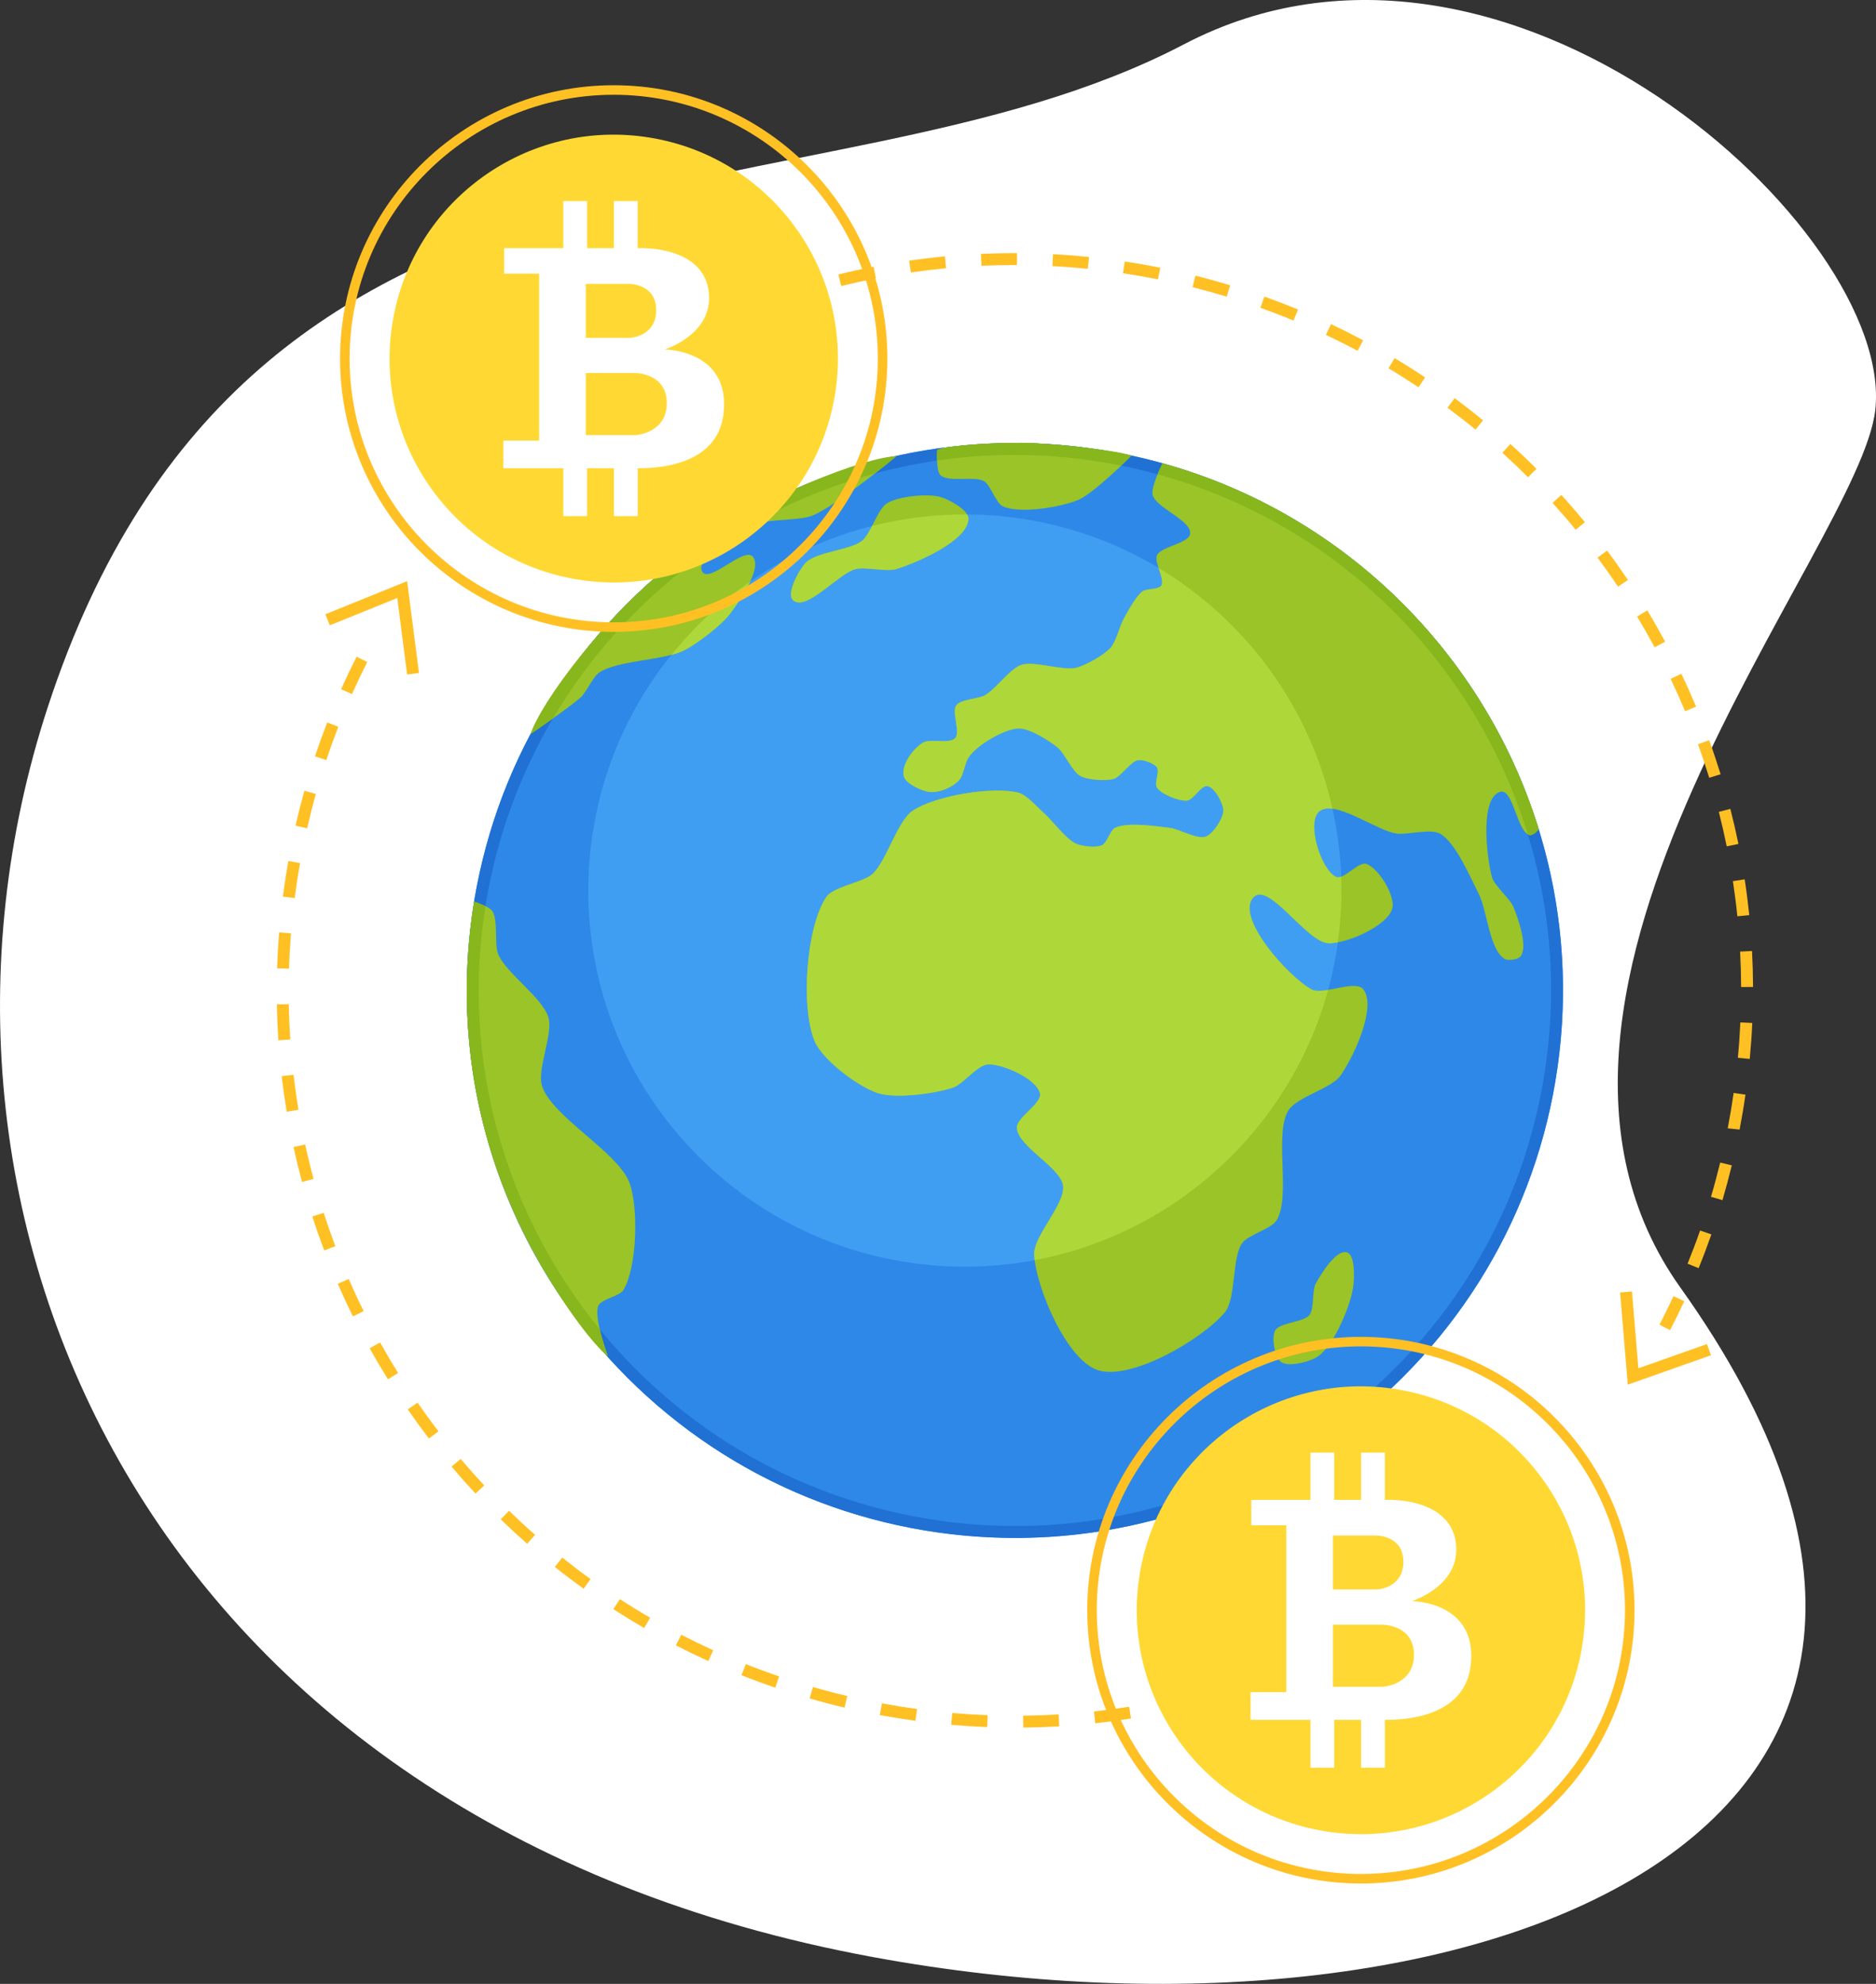 <svg width="210" height="222" viewBox="0 0 210 222" fill="none" xmlns="http://www.w3.org/2000/svg">
<rect x="0" y="0" width="210" height="222" fill="#333333" stroke="none"/>
<g clip-path="url(#clip0)">
<path d="M209.921 45.854C212.105 25.847 168.626 -13.94 132.53 4.96C91.654 26.361 27.984 9.71 5.311 79.24C-13.177 135.938 16.364 204.036 97.752 219.005C164.663 231.311 231.978 205.565 188.111 144.092C164.4 110.866 208.244 61.218 209.921 45.854Z" fill="white"/>
<path d="M156.986 154.149C180.945 130.227 180.945 91.443 156.986 67.522C133.028 43.601 94.183 43.601 70.225 67.522C46.266 91.443 46.266 130.227 70.225 154.149C94.183 178.07 133.028 178.07 156.986 154.149Z" fill="#2E88E8"/>
<path d="M137.814 129.415C154.276 112.979 154.276 86.33 137.814 69.894C121.352 53.457 94.661 53.457 78.199 69.894C61.737 86.33 61.737 112.979 78.199 129.415C94.661 145.852 121.352 145.852 137.814 129.415Z" fill="#409EF2"/>
<path d="M125.19 50.681C91.917 44.294 59.757 66.047 53.36 99.27C46.961 132.492 68.75 164.602 102.023 170.989C135.297 177.375 167.457 155.623 173.853 122.399C180.25 89.18 158.464 57.07 125.19 50.681ZM172.541 122.148C166.283 154.647 134.824 175.926 102.275 169.678C69.726 163.43 48.413 132.02 54.671 99.522C60.928 67.023 92.387 45.744 124.937 51.992C157.486 58.241 178.798 89.651 172.541 122.148Z" fill="#2071D3"/>
<path d="M66.988 146.106C67.319 145.35 69.368 145.062 69.79 144.353C71.313 141.784 71.48 135.244 70.49 132.426C69.278 128.974 61.842 125.022 60.686 121.553C60.074 119.714 61.945 115.692 61.387 113.836C60.742 111.688 56.675 108.879 55.784 106.821C55.292 105.682 55.809 102.916 55.083 101.911C54.787 101.499 53.432 101.012 53.072 100.888C49.955 119.741 55.848 138.105 67.691 151.467C67.915 151.637 68.039 151.72 68.039 151.72C68.039 151.72 66.413 147.413 66.988 146.106Z" fill="#9AC427"/>
<path d="M67.089 75.25C69.116 73.891 74.361 73.889 76.543 72.795C78.047 72.041 80.8 69.942 81.795 68.585C82.798 67.22 85.406 63.507 84.246 62.272C83.243 61.203 79.524 65.198 78.643 64.025C77.884 63.014 80.44 60.584 81.445 59.815C82.324 59.142 84.568 58.661 85.646 58.411C86.937 58.112 89.665 58.193 90.899 57.709C93.592 56.654 100.352 51.044 100.352 51.044C100.352 51.044 100.287 51.046 100.159 51.052C82.816 54.951 67.795 66.281 59.383 82.141C60.156 81.612 63.836 79.083 64.986 78.053C65.641 77.471 66.361 75.739 67.089 75.25Z" fill="#9AC427"/>
<path d="M105.256 53.151C106.124 54.033 109.094 53.221 110.159 53.853C110.914 54.3 111.46 56.3 112.259 56.66C114.182 57.524 118.712 56.757 120.664 55.958C122.455 55.226 126.617 51.015 126.617 51.015C126.617 51.015 126.584 50.994 126.518 50.955C126.077 50.861 125.636 50.77 125.19 50.685C118.604 49.421 112.062 49.26 105.754 50.072C105.473 50.161 105.193 50.252 104.906 50.348C104.906 50.345 104.759 52.647 105.256 53.151Z" fill="#9AC427"/>
<path d="M100.354 63.675C102.697 62.94 108.343 60.514 108.408 58.063C108.435 57.066 106.219 55.877 105.256 55.608C103.814 55.206 100.581 55.527 99.303 56.31C98.225 56.971 97.487 59.726 96.501 60.518C95.185 61.578 91.363 61.75 90.198 62.973C89.433 63.777 87.958 66.457 88.798 67.181C90.279 68.461 93.896 64.123 95.801 63.673C96.908 63.412 99.268 64.015 100.354 63.675Z" fill="#9AC427"/>
<path d="M129.022 55.365C129.366 56.838 133.395 58.22 133.225 59.722C133.099 60.822 129.965 61.133 129.508 62.142C129.153 62.921 130.451 64.808 129.992 65.531C129.698 65.995 128.333 65.852 127.891 66.176C127.142 66.727 126.245 68.432 125.791 69.242C125.357 70.013 124.929 71.811 124.337 72.47C123.585 73.303 121.549 74.465 120.457 74.73C118.962 75.092 115.773 73.92 114.315 74.407C113.065 74.825 111.421 77.144 110.275 77.796C109.531 78.219 107.553 78.239 107.044 78.925C106.488 79.671 107.601 82.047 106.881 82.636C106.06 83.309 104.147 82.569 103.251 83.141C102.151 83.841 100.742 85.783 101.224 86.995C101.518 87.734 103.181 88.499 103.971 88.609C105.086 88.766 106.761 88.076 107.45 87.185C107.845 86.674 108.017 85.459 108.335 84.898C109.148 83.466 112.344 81.585 113.992 81.509C115.202 81.453 117.409 82.855 118.356 83.607C119.165 84.25 120.029 86.346 120.943 86.833C121.765 87.272 123.763 87.417 124.66 87.156C125.49 86.914 126.551 85.18 127.407 85.058C127.965 84.977 129.19 85.403 129.508 85.865C129.827 86.33 129.196 87.653 129.508 88.124C130.015 88.894 131.984 89.677 132.902 89.576C133.593 89.501 134.482 87.832 135.165 87.962C135.968 88.115 136.948 89.889 136.942 90.705C136.936 91.577 135.817 93.291 135.002 93.61C134.034 93.989 131.994 92.764 130.962 92.642C129.436 92.462 126.193 91.956 124.821 92.642C124.278 92.912 123.914 94.324 123.367 94.579C122.706 94.886 121.127 94.706 120.457 94.416C119.33 93.929 117.824 91.838 116.9 91.028C116.209 90.421 114.927 88.946 114.037 88.712C111.133 87.95 104.695 89.048 102.192 90.705C100.436 91.867 99.231 96.396 97.665 97.805C96.593 98.772 93.301 99.191 92.494 100.388C90.227 103.743 89.613 112.802 91.201 116.525C92.101 118.636 96.12 121.647 98.312 122.334C100.321 122.964 104.724 122.374 106.716 121.688C107.818 121.309 109.431 119.154 110.596 119.105C112.259 119.038 116.023 120.718 116.414 122.334C116.689 123.464 113.777 125.044 113.828 126.205C113.917 128.27 118.71 130.615 118.999 132.66C119.291 134.738 115.653 138.312 115.766 140.406C115.965 144.084 119.376 152.155 122.877 153.317C126.584 154.546 134.6 149.858 137.101 146.862C138.381 145.329 137.889 140.748 139.041 139.116C139.713 138.165 142.317 137.529 142.919 136.534C144.516 133.895 142.615 126.907 144.212 124.269C145.116 122.774 149.012 121.814 150.03 120.395C151.492 118.357 154.144 112.699 152.617 110.712C151.73 109.56 148.071 111.416 146.799 110.712C144.131 109.235 138.185 102.545 140.334 100.384C142.073 98.636 146.272 105.483 148.739 105.547C150.764 105.599 155.306 103.622 155.85 101.673C156.241 100.281 154.317 97.125 152.94 96.67C152.063 96.38 150.377 98.526 149.546 98.122C147.854 97.3 146.268 92.182 147.606 90.859C149.215 89.269 154.09 92.974 156.334 93.28C157.534 93.444 160.119 92.7 161.182 93.28C162.953 94.246 164.622 98.267 165.546 100.057C166.444 101.795 166.742 106.372 168.456 107.319C168.851 107.538 169.97 107.364 170.233 106.997C171.042 105.87 169.945 102.796 169.426 101.509C169.037 100.542 167.269 99.127 167.002 98.12C166.388 95.808 165.648 89.183 167.972 88.598C169.397 88.24 169.825 93.177 171.265 93.46C171.552 93.516 172.235 92.814 172.235 92.814C172.235 92.814 172.227 92.764 172.21 92.669C166.181 73.332 150.692 57.563 130.139 51.845C129.994 52.133 128.822 54.514 129.022 55.365Z" fill="#9AC427"/>
<path d="M150.777 140.143C151.715 140.435 151.616 143.031 151.478 144.001C151.174 146.135 149.362 150.436 147.627 151.718C146.772 152.35 144.301 153.023 143.426 152.42C142.689 151.911 142.317 149.708 142.725 148.911C143.207 147.97 145.92 147.985 146.576 147.158C147.132 146.456 146.855 144.44 147.277 143.649C147.86 142.559 149.593 139.775 150.777 140.143Z" fill="#9AC427"/>
<path d="M81.795 68.585C82.337 67.846 83.348 66.422 83.979 65.073C80.661 67.375 77.691 70.141 75.16 73.278C75.691 73.141 76.163 72.984 76.543 72.795C78.047 72.039 80.8 69.942 81.795 68.585Z" fill="#AED839"/>
<path d="M96.502 60.518C95.185 61.578 91.363 61.749 90.198 62.973C89.433 63.777 87.958 66.457 88.798 67.181C90.279 68.461 93.896 64.123 95.801 63.673C96.908 63.412 99.266 64.015 100.352 63.673C102.695 62.938 108.341 60.512 108.407 58.061C108.41 57.901 108.356 57.735 108.259 57.568C108.174 57.568 108.091 57.565 108.008 57.565C104.422 57.565 100.941 58.013 97.617 58.854C97.261 59.552 96.9 60.195 96.502 60.518Z" fill="#AED839"/>
<path d="M129.992 65.532C129.698 65.996 128.333 65.853 127.891 66.178C127.142 66.729 126.245 68.434 125.791 69.244C125.357 70.015 124.929 71.813 124.337 72.472C123.585 73.305 121.549 74.467 120.457 74.732C118.962 75.093 115.773 73.922 114.315 74.409C113.065 74.827 111.421 77.146 110.275 77.798C109.531 78.221 107.553 78.24 107.044 78.927C106.488 79.673 107.601 82.049 106.881 82.638C106.06 83.311 104.147 82.57 103.251 83.143C102.151 83.842 100.742 85.785 101.224 86.997C101.518 87.736 103.181 88.501 103.971 88.611C105.086 88.768 106.761 88.078 107.45 87.187C107.845 86.676 108.017 85.46 108.335 84.9C109.148 83.467 112.344 81.587 113.992 81.511C115.202 81.455 117.409 82.856 118.356 83.609C119.165 84.252 120.029 86.348 120.943 86.835C121.765 87.274 123.763 87.419 124.66 87.158C125.49 86.916 126.551 85.182 127.407 85.06C127.965 84.979 129.19 85.404 129.508 85.866C129.827 86.332 129.196 87.654 129.508 88.126C130.015 88.895 131.984 89.678 132.902 89.578C133.593 89.502 134.482 87.834 135.165 87.964C135.968 88.116 136.948 89.891 136.942 90.707C136.936 91.579 135.817 93.293 135.002 93.612C134.034 93.991 131.994 92.765 130.962 92.644C129.436 92.464 126.193 91.957 124.821 92.644C124.278 92.914 123.914 94.325 123.367 94.581C122.706 94.888 121.127 94.708 120.457 94.418C119.33 93.931 117.824 91.84 116.9 91.029C116.209 90.422 114.927 88.948 114.037 88.714C111.133 87.952 104.695 89.05 102.192 90.707C100.436 91.868 99.231 96.398 97.665 97.807C96.593 98.773 93.301 99.193 92.494 100.389C90.227 103.745 89.613 112.803 91.201 116.527C92.101 118.637 96.12 121.649 98.312 122.335C100.321 122.966 104.724 122.376 106.716 121.69C107.818 121.311 109.431 119.155 110.596 119.107C112.259 119.04 116.023 120.719 116.414 122.335C116.689 123.466 113.777 125.046 113.828 126.207C113.917 128.272 118.71 130.617 118.999 132.662C119.291 134.74 115.653 138.314 115.766 140.408C115.775 140.597 115.795 140.8 115.822 141.013C131.709 138.038 144.454 126.165 148.667 110.772C147.906 110.899 147.221 110.948 146.799 110.714C144.131 109.237 138.185 102.547 140.334 100.386C142.073 98.638 146.272 105.485 148.739 105.549C149.031 105.556 149.38 105.52 149.759 105.448C150.02 103.552 150.16 101.617 150.16 99.647C150.16 99.129 150.146 98.615 150.129 98.101C149.91 98.182 149.713 98.203 149.548 98.124C147.856 97.302 146.27 92.184 147.608 90.861C147.976 90.496 148.518 90.413 149.157 90.5C146.621 79.076 139.436 69.399 129.684 63.547C129.936 64.311 130.257 65.115 129.992 65.532Z" fill="#AED839"/>
<path d="M67.133 148.751C56.655 135.932 51.538 118.894 54.342 101.404C53.854 101.164 53.286 100.962 53.072 100.888C51.531 110.741 52.113 120.59 55.488 130.483C59.004 140.831 65.96 150.293 68.039 151.722C68.037 151.718 67.48 150.239 67.133 148.751Z" fill="#87B71D"/>
<path d="M97.942 52.979C99.34 51.889 100.354 51.046 100.354 51.046C97.096 51.118 85.439 55.278 76.504 62.051C67.695 68.739 60.568 78.598 59.385 82.143C59.755 81.89 60.793 81.179 61.898 80.392C69.898 66.845 82.932 57.042 97.942 52.979Z" fill="#87B71D"/>
<path d="M104.894 51.533C111.715 50.534 118.639 50.721 125.5 52.103C126.166 51.468 126.615 51.013 126.615 51.013C125.721 50.433 117.756 49.703 116.586 49.645C114.65 49.403 107.067 49.608 104.904 50.344C104.906 50.344 104.871 50.905 104.894 51.533Z" fill="#87B71D"/>
<path d="M129.579 53.074C149.891 58.649 165.176 74.251 171.029 93.376C171.501 93.656 172.303 92.951 172.212 92.676C166.072 72.992 150.348 57.464 130.139 51.844C130.077 51.966 129.829 52.471 129.579 53.074Z" fill="#87B71D"/>
<path d="M114.544 193.321L114.528 191.989C115.858 191.974 117.183 191.927 118.499 191.848L118.577 193.18C117.241 193.259 115.895 193.306 114.544 193.321ZM110.509 193.265C109.171 193.213 107.83 193.128 106.48 193.01L106.594 191.682C107.921 191.8 109.243 191.879 110.559 191.931L110.509 193.265ZM122.604 192.838L122.459 191.516C123.781 191.371 125.092 191.195 126.395 190.988L126.604 192.304C125.277 192.511 123.945 192.691 122.604 192.838ZM102.471 192.56C101.144 192.378 99.816 192.161 98.486 191.92L98.726 190.607C100.035 190.849 101.346 191.059 102.653 191.237L102.471 192.56ZM130.569 191.572L130.298 190.265C131.597 189.994 132.884 189.689 134.162 189.355L134.501 190.646C133.202 190.986 131.893 191.297 130.569 191.572ZM94.537 191.083C93.22 190.773 91.919 190.431 90.631 190.06L91.001 188.778C92.267 189.146 93.549 189.482 94.844 189.786L94.537 191.083ZM138.373 189.532L137.972 188.262C139.238 187.862 140.491 187.431 141.732 186.977L142.197 188.226C140.934 188.691 139.662 189.126 138.373 189.532ZM86.784 188.852C85.507 188.417 84.244 187.951 82.996 187.454L83.491 186.215C84.719 186.706 85.96 187.162 87.216 187.592L86.784 188.852ZM145.945 186.739L145.418 185.515C146.64 184.992 147.846 184.446 149.035 183.87L149.62 185.067C148.41 185.653 147.184 186.209 145.945 186.739ZM79.286 185.877C78.059 185.316 76.849 184.729 75.654 184.118L76.264 182.931C77.443 183.538 78.632 184.116 79.838 184.665L79.286 185.877ZM153.201 183.219L152.564 182.048C153.728 181.415 154.872 180.75 156.003 180.064L156.696 181.199C155.55 181.903 154.384 182.575 153.201 183.219ZM72.111 182.175C70.94 181.499 69.79 180.795 68.661 180.064L69.391 178.945C70.498 179.666 71.627 180.358 72.777 181.025L72.111 182.175ZM65.327 177.783C64.235 176.995 63.16 176.183 62.109 175.342L62.944 174.3C63.979 175.125 65.033 175.927 66.109 176.701L65.327 177.783ZM59.013 172.751C58.003 171.862 57.014 170.948 56.051 170.008L56.984 169.055C57.931 169.979 58.903 170.878 59.898 171.752L59.013 172.751ZM53.227 167.132C52.309 166.148 51.414 165.141 50.547 164.115L51.567 163.256C52.423 164.265 53.302 165.253 54.206 166.222L53.227 167.132ZM48.015 160.975C47.198 159.908 46.406 158.822 45.643 157.718L46.741 156.958C47.494 158.047 48.272 159.116 49.078 160.167L48.015 160.975ZM43.426 154.345C42.718 153.204 42.034 152.046 41.38 150.869L42.547 150.224C43.192 151.38 43.862 152.516 44.561 153.641L43.426 154.345ZM39.508 147.307C38.911 146.104 38.346 144.886 37.81 143.655L39.035 143.124C39.562 144.336 40.119 145.534 40.706 146.717L39.508 147.307ZM36.292 139.924C35.817 138.67 35.372 137.404 34.96 136.124L36.23 135.716C36.638 136.974 37.074 138.219 37.54 139.455L36.292 139.924ZM33.812 132.266C33.463 130.972 33.144 129.669 32.857 128.357L34.16 128.073C34.441 129.366 34.754 130.648 35.099 131.92L33.812 132.266ZM32.096 124.404C31.875 123.085 31.686 121.757 31.531 120.422L32.857 120.269C33.01 121.582 33.194 122.888 33.413 124.185L32.096 124.404ZM31.161 116.411C31.072 115.077 31.014 113.735 30.989 112.388L32.323 112.365C32.348 113.689 32.404 115.009 32.493 116.322L31.161 116.411ZM32.352 108.4L31.018 108.357C31.06 107.022 31.136 105.678 31.242 104.335L32.572 104.439C32.466 105.763 32.392 107.086 32.352 108.4ZM32.987 100.5L31.663 100.328C31.835 99.003 32.04 97.675 32.276 96.345L33.591 96.579C33.355 97.888 33.155 99.195 32.987 100.5ZM34.381 92.692L33.08 92.394C33.382 91.078 33.713 89.775 34.073 88.488L35.358 88.847C35.002 90.113 34.677 91.397 34.381 92.692ZM36.524 85.056L35.258 84.635C35.686 83.353 36.143 82.091 36.629 80.842L37.871 81.326C37.393 82.553 36.944 83.796 36.524 85.056ZM39.399 77.666L38.181 77.123C38.731 75.894 39.312 74.678 39.916 73.485L41.107 74.086C40.512 75.262 39.941 76.454 39.399 77.666Z" fill="#FFC024"/>
<path d="M186.945 148.845L185.762 148.231C186.306 147.181 186.829 146.12 187.329 145.043L188.539 145.604C188.033 146.698 187.501 147.78 186.945 148.845ZM190.144 141.908L188.908 141.405C189.404 140.183 189.873 138.948 190.31 137.694L191.572 138.134C191.125 139.408 190.651 140.667 190.144 141.908ZM192.812 134.299L191.528 133.922C191.902 132.66 192.244 131.382 192.56 130.093L193.859 130.408C193.539 131.718 193.189 133.016 192.812 134.299ZM194.732 126.397L193.402 126.263C193.667 124.866 193.882 123.584 194.066 122.305L195.385 122.494C195.203 123.793 194.984 125.094 194.732 126.397ZM195.867 118.493L194.537 118.365C194.664 117.045 194.755 115.724 194.815 114.41L196.149 114.47C196.091 115.809 195.994 117.149 195.867 118.493ZM194.902 110.449C194.895 109.123 194.858 107.801 194.788 106.486L196.122 106.417C196.192 107.752 196.229 109.096 196.236 110.443L194.902 110.449ZM194.482 102.533C194.349 101.215 194.18 99.904 193.983 98.601L195.301 98.4C195.505 99.725 195.675 101.058 195.812 102.398L194.482 102.533ZM193.288 94.704C193.025 93.409 192.73 92.122 192.405 90.846L193.698 90.517C194.029 91.814 194.329 93.123 194.599 94.439L193.288 94.704ZM191.33 87.034C190.941 85.77 190.523 84.519 190.07 83.278L191.327 82.826C191.783 84.084 192.207 85.358 192.606 86.641L191.33 87.034ZM188.632 79.586C188.118 78.364 187.578 77.16 187.009 75.967L188.213 75.395C188.792 76.605 189.342 77.831 189.861 79.07L188.632 79.586ZM185.22 72.436C184.593 71.272 183.937 70.122 183.255 68.991L184.397 68.303C185.09 69.453 185.756 70.62 186.393 71.802L185.22 72.436ZM181.123 65.645C180.384 64.547 179.619 63.466 178.829 62.403L179.904 61.608C180.703 62.685 181.478 63.785 182.229 64.898L181.123 65.645ZM176.384 59.279C175.544 58.257 174.678 57.257 173.788 56.277L174.779 55.382C175.681 56.378 176.562 57.396 177.418 58.434L176.384 59.279ZM171.05 53.405C170.117 52.471 169.157 51.559 168.175 50.667L169.071 49.681C170.07 50.584 171.044 51.512 171.995 52.463L171.05 53.405ZM165.164 48.071C164.144 47.232 163.099 46.417 162.034 45.628L162.831 44.557C163.914 45.359 164.975 46.188 166.014 47.043L165.164 48.071ZM158.789 43.339C157.689 42.605 156.57 41.897 155.428 41.215L156.117 40.072C157.275 40.766 158.413 41.487 159.53 42.231L158.789 43.339ZM151.964 39.257C150.801 38.634 149.62 38.039 148.421 37.474L148.99 36.27C150.21 36.846 151.412 37.451 152.595 38.081L151.964 39.257ZM79.218 37.289L78.649 36.081C79.867 35.512 81.1 34.971 82.349 34.462L82.854 35.696C81.627 36.197 80.415 36.728 79.218 37.289ZM144.793 35.866C143.575 35.361 142.34 34.886 141.087 34.439L141.537 33.185C142.809 33.639 144.065 34.124 145.304 34.635L144.793 35.866ZM86.562 34.281L86.118 33.024C87.385 32.578 88.666 32.16 89.956 31.776L90.337 33.051C89.067 33.43 87.809 33.84 86.562 34.281ZM137.318 33.196C136.059 32.816 134.784 32.462 133.494 32.139L133.817 30.846C135.128 31.174 136.425 31.536 137.705 31.922L137.318 33.196ZM94.169 32.008L93.851 30.714C95.154 30.393 96.469 30.104 97.793 29.845L98.049 31.153C96.746 31.406 95.452 31.691 94.169 32.008ZM129.62 31.263L128.952 31.134C127.87 30.925 126.788 30.739 125.709 30.577L125.907 29.261C127.006 29.425 128.104 29.614 129.202 29.825L129.879 29.959L129.62 31.263ZM101.963 30.488L101.77 29.168C103.1 28.977 104.434 28.816 105.779 28.689L105.905 30.017C104.581 30.142 103.266 30.299 101.963 30.488ZM121.767 30.078C120.445 29.945 119.123 29.843 117.806 29.773L117.88 28.443C119.218 28.513 120.559 28.617 121.903 28.754L121.767 30.078ZM109.864 29.74L109.806 28.41C111.038 28.354 112.275 28.327 113.514 28.325H113.837V29.659H113.514C112.298 29.659 111.08 29.688 109.864 29.74Z" fill="#FFC024"/>
<path d="M45.573 75.474L44.47 66.918L36.921 69.971L36.419 68.736L45.573 65.034L46.898 75.306L45.573 75.474Z" fill="#FFC024"/>
<path d="M182.213 154.944L181.354 144.627L182.682 144.515L183.402 153.112L191.081 150.401L191.524 151.656L182.213 154.944Z" fill="#FFC024"/>
<path d="M93.467 44.149C95.694 30.493 86.412 17.62 72.734 15.397C59.057 13.173 46.163 22.441 43.937 36.097C41.71 49.754 50.992 62.627 64.67 64.85C78.347 67.074 91.24 57.806 93.467 44.149Z" fill="#FFD833"/>
<path d="M74.394 39.108C74.394 39.108 79.528 37.538 79.375 33.154C79.178 27.474 71.699 27.772 71.699 27.772H71.383V22.493H68.719V27.772H65.718V22.493H63.054V27.772H56.429V30.627H60.349V49.301H56.347V52.399C56.347 52.399 59.583 52.399 63.056 52.399V57.75H65.72V52.399C66.808 52.399 67.84 52.399 68.721 52.399V57.75H71.385V52.399C73.052 52.399 80.353 52.345 81.003 46.208C81.753 39.123 74.394 39.108 74.394 39.108ZM65.573 31.768C65.573 31.768 69.91 31.768 70.392 31.768C70.874 31.768 73.455 31.971 73.455 34.704C73.455 37.438 70.973 37.803 70.392 37.803C69.811 37.803 65.573 37.803 65.573 37.803V31.768ZM71.116 48.688C70.661 48.688 65.573 48.688 65.573 48.688V41.746C65.573 41.746 70.614 41.746 71.116 41.746C71.617 41.746 74.639 41.98 74.639 45.123C74.638 48.267 71.571 48.688 71.116 48.688Z" fill="white"/>
<path d="M68.698 70.707C51.809 70.707 38.067 56.986 38.067 40.123C38.067 23.259 51.809 9.538 68.698 9.538C85.59 9.538 99.332 23.259 99.332 40.123C99.332 56.986 85.59 70.707 68.698 70.707ZM68.698 10.605C52.398 10.605 39.136 23.846 39.136 40.123C39.136 56.399 52.398 69.64 68.698 69.64C84.999 69.64 98.263 56.399 98.263 40.123C98.263 23.846 85.001 10.605 68.698 10.605Z" fill="#FFC024"/>
<path d="M177.106 184.215C179.333 170.559 170.051 157.686 156.373 155.462C142.696 153.239 129.802 162.507 127.576 176.163C125.349 189.819 134.631 202.692 148.309 204.916C161.986 207.139 174.879 197.871 177.106 184.215Z" fill="#FFD833"/>
<path d="M158.032 179.167C158.032 179.167 163.166 177.598 163.013 173.214C162.816 167.534 155.337 167.832 155.337 167.832H155.021V162.551H152.357V167.83H149.356V162.551H146.692V167.83H140.067V170.685H143.988V189.358H139.986V192.457C139.986 192.457 143.221 192.457 146.694 192.457V197.808H149.358V192.457C150.446 192.457 151.478 192.457 152.359 192.457V197.808H155.023V192.457C156.69 192.457 163.991 192.403 164.642 186.266C165.391 179.181 158.032 179.167 158.032 179.167ZM149.211 171.828C149.211 171.828 153.548 171.828 154.03 171.828C154.512 171.828 157.093 172.03 157.093 174.764C157.093 177.495 154.611 177.863 154.03 177.863C153.449 177.863 149.211 177.863 149.211 177.863V171.828ZM154.754 188.748C154.299 188.748 149.211 188.748 149.211 188.748V181.806C149.211 181.806 154.253 181.806 154.754 181.806C155.256 181.806 158.278 182.04 158.278 185.183C158.276 188.326 155.209 188.748 154.754 188.748Z" fill="white"/>
<path d="M152.336 210.767C135.448 210.767 121.705 197.046 121.705 180.182C121.705 163.318 135.448 149.597 152.336 149.597C169.228 149.597 182.97 163.318 182.97 180.182C182.97 197.046 169.228 210.767 152.336 210.767ZM152.336 150.662C136.036 150.662 122.774 163.904 122.774 180.18C122.774 196.457 136.036 209.698 152.336 209.698C168.638 209.698 181.902 196.457 181.902 180.18C181.902 163.904 168.64 150.662 152.336 150.662Z" fill="#FFC024"/>
</g>
<defs>
<clipPath id="clip0">
<rect width="210" height="222" fill="white"/>
</clipPath>
</defs>
</svg>
